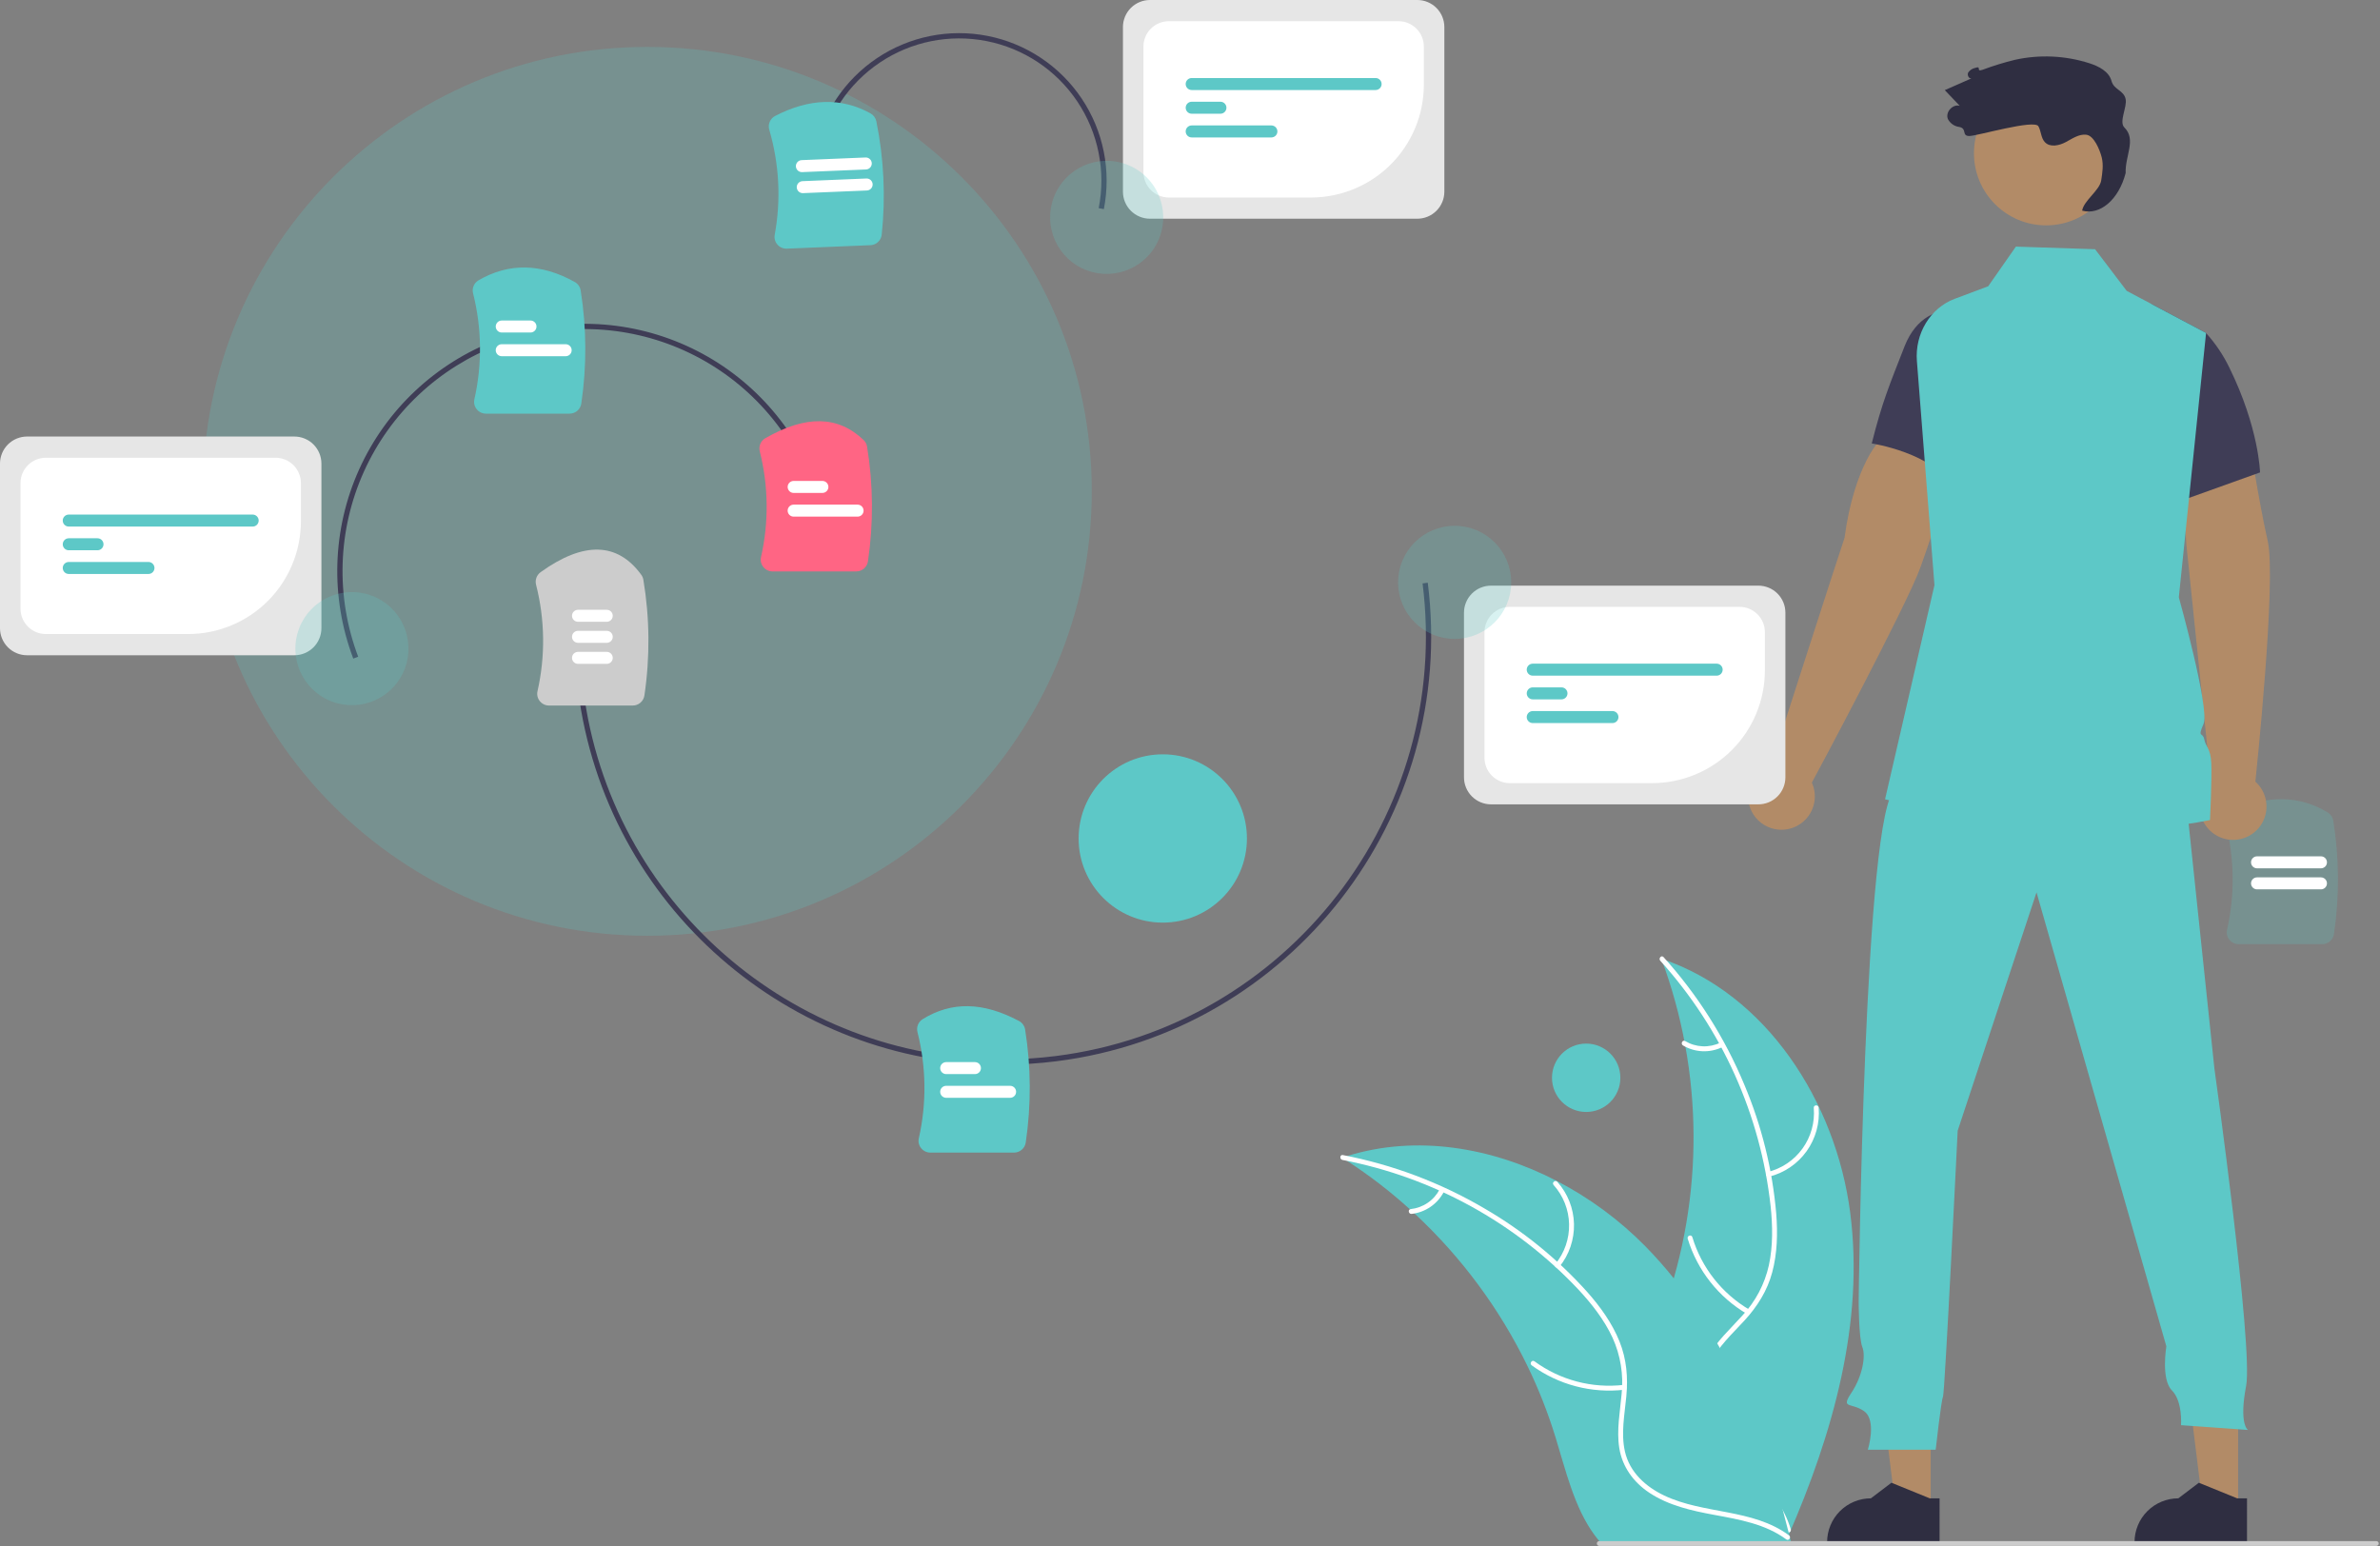 <svg width="905" height="588" viewBox="0 0 905 588" fill="none" xmlns="http://www.w3.org/2000/svg">
<rect x="0" y="0" width="905" height="588" fill="#808080" stroke="none"/>
<g clip-path="url(#clip0_0:1)">
<path d="M883.038 359.027H851.234C850.555 359.029 849.884 358.876 849.272 358.582C848.66 358.287 848.122 357.857 847.7 357.325C847.282 356.806 846.988 356.2 846.839 355.551C846.689 354.902 846.689 354.228 846.837 353.579C849.824 340.395 849.68 326.694 846.417 313.575C846.165 312.571 846.268 311.512 846.71 310.576C847.152 309.64 847.904 308.887 848.839 308.444C862.124 302.226 874.323 302.388 885.096 308.924C885.661 309.262 886.145 309.719 886.516 310.264C886.886 310.808 887.133 311.426 887.239 312.076C889.523 326.339 889.611 340.867 887.499 355.156C887.349 356.231 886.815 357.216 885.994 357.928C885.174 358.64 884.124 359.031 883.038 359.027Z" fill="#5DC8C7" fill-opacity="0.24"/>
<path d="M882.555 338.192H858.238C857.634 338.191 857.055 337.95 856.628 337.522C856.201 337.095 855.961 336.515 855.961 335.911C855.961 335.307 856.201 334.727 856.628 334.3C857.055 333.872 857.634 333.631 858.238 333.63H882.555C883.159 333.631 883.738 333.872 884.165 334.3C884.592 334.727 884.832 335.307 884.832 335.911C884.832 336.515 884.592 337.095 884.165 337.522C883.738 337.95 883.159 338.191 882.555 338.192V338.192Z" fill="white"/>
<path d="M882.555 330.192H858.238C857.634 330.191 857.055 329.95 856.628 329.522C856.201 329.095 855.961 328.515 855.961 327.911C855.961 327.307 856.201 326.727 856.628 326.3C857.055 325.872 857.634 325.631 858.238 325.63H882.555C883.159 325.631 883.738 325.872 884.165 326.3C884.592 326.727 884.832 327.307 884.832 327.911C884.832 328.515 884.592 329.095 884.165 329.522C883.738 329.95 883.159 330.191 882.555 330.192V330.192Z" fill="white"/>
<path d="M246.148 355.839C339.484 355.839 415.148 280.176 415.148 186.839C415.148 93.503 339.484 17.839 246.148 17.839C152.812 17.839 77.148 93.503 77.148 186.839C77.148 280.176 152.812 355.839 246.148 355.839Z" fill="#5DC8C7" fill-opacity="0.24"/>
<path d="M442.148 350.839C459.821 350.839 474.148 336.513 474.148 318.839C474.148 301.166 459.821 286.839 442.148 286.839C424.475 286.839 410.148 301.166 410.148 318.839C410.148 336.513 424.475 350.839 442.148 350.839Z" fill="#5DC8C7"/>
<path d="M603.148 422.839C610.328 422.839 616.148 417.019 616.148 409.839C616.148 402.66 610.328 396.839 603.148 396.839C595.968 396.839 590.148 402.66 590.148 409.839C590.148 417.019 595.968 422.839 603.148 422.839Z" fill="#5DC8C7"/>
<path d="M703.522 460.97C698.04 419.078 671.792 377.936 631.721 364.548C647.766 407.6 648.065 454.94 632.567 498.192C626.529 514.85 618.079 532.75 623.966 549.463C627.628 559.862 636.476 567.78 646.341 572.703C656.206 577.626 667.134 579.932 677.926 582.192L680.058 583.932C696.918 545.193 709.004 502.862 703.522 460.97Z" fill="#5DC8C7"/>
<path d="M631.329 365.343C654.781 391.284 669.463 423.955 673.29 458.716C674.064 466.168 674.201 473.794 672.618 481.155C671.02 488.317 667.533 494.921 662.52 500.28C657.946 505.371 652.677 510.048 649.42 516.162C645.987 522.607 645.9 529.904 648.323 536.711C651.286 545.039 657.065 551.805 662.947 558.226C669.477 565.355 676.373 572.656 679.19 582.144C679.531 583.294 681.295 582.697 680.954 581.549C676.053 565.041 659.938 555.749 652.186 540.902C648.569 533.974 647.018 525.914 650.32 518.555C653.208 512.12 658.636 507.292 663.312 502.178C668.222 496.807 671.976 490.926 673.883 483.845C675.835 476.602 675.995 468.954 675.415 461.515C673.972 444.655 669.888 428.128 663.312 412.537C655.905 394.702 645.502 378.266 632.552 363.939C631.75 363.052 630.532 364.463 631.329 365.343H631.329Z" fill="white"/>
<path d="M672.716 447.45C678.461 446.017 683.509 442.587 686.959 437.775C690.409 432.963 692.036 427.081 691.55 421.18C691.447 419.986 689.588 420.09 689.69 421.285C690.153 426.779 688.637 432.258 685.415 436.733C682.194 441.207 677.479 444.383 672.121 445.686C670.957 445.97 671.559 447.733 672.716 447.45Z" fill="white"/>
<path d="M665.179 498.004C654.747 491.866 647.012 482.021 643.517 470.433C643.171 469.284 641.407 469.881 641.752 471.028C645.412 483.08 653.483 493.309 664.352 499.673C665.389 500.278 666.21 498.607 665.179 498.004V498.004Z" fill="white"/>
<path d="M654.189 396.477C652.082 397.495 649.754 397.974 647.417 397.87C645.079 397.766 642.803 397.084 640.794 395.883C639.766 395.265 638.946 396.937 639.967 397.552C642.193 398.868 644.707 399.619 647.29 399.739C649.873 399.859 652.446 399.345 654.784 398.242C655.013 398.156 655.201 397.987 655.31 397.767C655.418 397.548 655.439 397.296 655.368 397.062C655.289 396.829 655.12 396.636 654.899 396.527C654.678 396.417 654.423 396.4 654.189 396.477V396.477Z" fill="white"/>
<path d="M510.323 440.212C510.954 440.617 511.585 441.021 512.217 441.442C520.673 446.925 528.67 453.086 536.128 459.865C536.713 460.38 537.298 460.91 537.867 461.441C555.662 477.963 570.235 497.646 580.844 519.488C585.058 528.183 588.604 537.186 591.452 546.42C595.385 559.172 598.634 573.311 606.323 583.713C607.113 584.807 607.97 585.851 608.889 586.839L677.769 586.399C677.925 586.319 678.082 586.255 678.239 586.175L680.99 586.284C680.876 585.797 680.748 585.295 680.634 584.809C680.57 584.526 680.49 584.244 680.425 583.961C680.377 583.773 680.328 583.585 680.295 583.412C680.28 583.349 680.263 583.287 680.247 583.239C680.215 583.067 680.166 582.91 680.134 582.753C679.424 579.944 678.694 577.136 677.943 574.328C677.943 574.312 677.943 574.312 677.927 574.296C672.148 552.912 664.532 531.823 653.958 512.56C653.64 511.981 653.322 511.386 652.972 510.806C648.158 502.15 642.644 493.902 636.485 486.144C633.1 481.906 629.501 477.843 625.705 473.97C615.876 463.981 604.536 455.6 592.103 449.134C567.314 436.248 538.681 431.434 512.33 439.571C511.656 439.779 510.996 439.988 510.323 440.212Z" fill="#5DC8C7"/>
<path d="M510.483 441.085C544.826 447.678 576.219 464.924 600.203 490.375C605.308 495.858 610.009 501.865 613.177 508.695C616.213 515.376 617.405 522.748 616.628 530.046C616.041 536.864 614.651 543.771 615.731 550.614C616.87 557.826 621.195 563.705 627.227 567.682C634.607 572.547 643.295 574.47 651.857 576.055C661.363 577.816 671.264 579.494 679.226 585.373C680.191 586.086 681.24 584.547 680.277 583.836C666.424 573.606 647.963 575.89 632.835 568.702C625.776 565.348 619.684 559.847 617.89 551.983C616.322 545.106 617.749 537.983 618.404 531.084C619.091 523.84 618.546 516.884 615.807 510.082C613.004 503.124 608.527 496.92 603.585 491.33C592.283 478.737 579.071 468 564.434 459.511C547.782 449.73 529.579 442.87 510.614 439.228C509.44 439.003 509.317 440.862 510.483 441.085Z" fill="white"/>
<path d="M592.963 481.725C596.686 477.122 598.652 471.344 598.51 465.425C598.367 459.506 596.125 453.83 592.184 449.411C591.383 448.52 589.96 449.722 590.762 450.614C594.44 454.722 596.528 460.01 596.649 465.522C596.771 471.034 594.918 476.409 591.425 480.675C590.667 481.603 592.209 482.648 592.963 481.725Z" fill="white"/>
<path d="M617.382 526.628C605.357 528.007 593.253 524.803 583.485 517.656C582.518 516.947 581.469 518.485 582.435 519.193C592.614 526.612 605.216 529.921 617.726 528.458C618.918 528.317 618.567 526.488 617.382 526.628V526.628Z" fill="white"/>
<path d="M547.48 452.181C546.41 454.262 544.841 456.046 542.911 457.37C540.982 458.695 538.754 459.52 536.428 459.771C535.234 459.896 535.586 461.725 536.772 461.601C539.341 461.312 541.801 460.398 543.935 458.939C546.07 457.48 547.815 455.52 549.018 453.232C549.149 453.025 549.197 452.777 549.152 452.536C549.106 452.296 548.971 452.082 548.774 451.938C548.57 451.799 548.319 451.748 548.077 451.793C547.835 451.839 547.62 451.978 547.48 452.181H547.48Z" fill="white"/>
<path d="M840.691 297.249L831.376 207.086L828.917 169.977L854.99 165.263C854.99 165.263 858.894 190.773 862.309 205.744C865.68 220.517 857.819 295.27 857.611 297.241C859.526 298.954 860.875 301.207 861.482 303.703C862.088 306.199 861.922 308.82 861.007 311.22C860.091 313.62 858.468 315.685 856.353 317.142C854.238 318.6 851.73 319.381 849.161 319.382C846.593 319.383 844.084 318.605 841.968 317.149C839.851 315.694 838.227 313.63 837.308 311.231C836.39 308.832 836.222 306.211 836.826 303.715C837.43 301.218 838.778 298.963 840.691 297.249V297.249Z" fill="#B28B67"/>
<path d="M734.148 574.092H720.884L714.574 522.932L734.15 522.933L734.148 574.092Z" fill="#B28B67"/>
<path d="M737.53 586.949L694.763 586.948V586.407C694.763 581.992 696.517 577.758 699.639 574.637C702.761 571.515 706.994 569.761 711.409 569.761H711.41L719.222 563.834L733.798 569.762L737.531 569.762L737.53 586.949Z" fill="#2F2E41"/>
<path d="M851.045 574.092H837.782L831.472 522.932L851.048 522.933L851.045 574.092Z" fill="#B28B67"/>
<path d="M854.428 586.949L811.661 586.948V586.407C811.661 581.992 813.415 577.758 816.536 574.637C819.658 571.515 823.892 569.761 828.307 569.761H828.308L836.12 563.834L850.695 569.762L854.429 569.762L854.428 586.949Z" fill="#2F2E41"/>
<path d="M830.872 300.281L842.028 406.262C842.028 406.262 856.879 512.379 854.09 527.021C851.301 541.663 854.787 543.755 854.787 543.755L829.339 541.942C829.339 541.942 830.036 532.878 825.853 528.695C821.669 524.511 823.761 511.961 823.761 511.961L774.396 339.327L744.414 429.968C744.414 429.968 739.534 529.674 738.836 531.068C738.139 532.462 736.047 551.288 736.047 551.288H710.249C710.249 551.288 713.735 540.132 708.855 536.646C703.974 533.16 699.791 535.949 703.974 529.674C708.158 523.398 709.552 515.729 708.158 512.243C706.763 508.756 706.763 494.812 706.763 494.812C706.763 494.812 708.855 306.556 720.708 300.281C732.561 294.006 830.872 300.281 830.872 300.281Z" fill="#5DC8C7"/>
<path d="M778.04 85.697C793.194 85.697 805.479 73.413 805.479 58.259C805.479 43.105 793.194 30.82 778.04 30.82C762.886 30.82 750.602 43.105 750.602 58.259C750.602 73.413 762.886 85.697 778.04 85.697Z" fill="#B28B67"/>
<path d="M859.385 179.647L832.399 189.325L824.18 192.27L818.181 115.643L838.769 126.563C838.804 126.588 838.834 126.619 838.86 126.653C842.426 130.591 845.41 135.019 847.722 139.802C859.013 162.756 859.385 179.647 859.385 179.647Z" fill="#3F3D56"/>
<path d="M673.481 290.776C673.481 290.776 700.908 205.557 701.388 204.535C704.98 177.255 715.313 165.221 716.861 166.528L743.529 175.766C743.529 175.766 735.597 200.885 730.226 215.806C725.094 230.062 689.948 295.885 688.961 297.605C690.021 299.945 690.346 302.551 689.892 305.079C689.438 307.607 688.227 309.938 686.42 311.763C684.613 313.589 682.294 314.822 679.77 315.301C677.247 315.779 674.637 315.481 672.287 314.444C669.937 313.407 667.957 311.682 666.609 309.495C665.261 307.309 664.608 304.765 664.738 302.199C664.867 299.634 665.772 297.168 667.333 295.128C668.894 293.089 671.038 291.571 673.481 290.776H673.481Z" fill="#B28B67"/>
<path d="M756.34 120.578C756.34 120.578 733.251 109.262 724.296 131.487C718.431 146.476 715.654 153.014 711.738 168.625C711.738 168.625 735.273 172.156 742.82 185.456L756.34 120.578Z" fill="#3F3D56"/>
<path d="M840.355 311.832C787.216 322.806 716.797 303.939 716.797 303.939L735.582 222.51L728.904 137.292C728.088 126.871 734.024 117.102 743.257 113.641L756.008 108.865L766.546 93.777L796.65 94.765L808.684 110.605L818.181 115.643L838.769 126.563L838.86 126.608V126.653L832.399 189.325L828.502 227.113C828.502 227.113 840.337 269.613 837.908 275.249C835.48 280.877 837.591 278.158 838.18 281.167C838.769 284.175 840.573 284.366 840.844 290.292C841.125 296.21 840.355 311.832 840.355 311.832Z" fill="#5DC8C7"/>
<path d="M807.806 48.488C805.638 46.349 808.902 40.685 808.285 37.703C807.578 34.283 803.81 34.182 802.911 30.808C801.943 27.178 798.076 25.201 794.499 24.051C785.331 21.117 775.55 20.669 766.152 22.752C761.993 23.768 757.898 25.029 753.889 26.53C751.121 27.504 753.79 24.854 751.022 25.828C749.974 26.061 749.05 26.675 748.427 27.549C747.93 28.49 748.601 29.995 749.648 29.804C746.269 31.294 742.89 32.785 739.511 34.275C741.406 36.26 743.301 38.245 745.196 40.23C742.502 39.464 739.63 42.676 740.692 45.267C741.119 46.086 741.739 46.788 742.498 47.313C743.257 47.839 744.132 48.172 745.048 48.283C748.092 48.876 745.783 51.772 748.884 51.716C751.984 51.66 773.603 45.304 775.11 48.014C776.183 49.944 776.065 52.5 777.598 54.09C779.558 56.123 782.982 55.38 785.477 54.056C787.973 52.731 790.504 50.911 793.311 51.229C796.242 51.56 798.458 56.976 799.18 59.836C799.902 62.696 799.446 65.705 798.986 68.618C798.383 72.445 792.343 76.271 791.739 80.097C798.443 81.951 805.635 76.052 808.285 65.794C808.021 59.31 812.426 53.046 807.806 48.488Z" fill="#2F2E41"/>
<path d="M381.247 404.844C300.473 404.848 230.195 344.592 219.812 262.406L221.797 262.155C232.05 343.326 301.473 402.839 381.249 402.844C388.027 402.844 394.798 402.416 401.522 401.564C489.508 390.449 552.047 309.825 540.931 221.839L542.916 221.588C554.169 310.668 490.853 392.296 401.773 403.549C394.965 404.41 388.11 404.843 381.247 404.844Z" fill="#3F3D56"/>
<path d="M385.585 438.292H353.781C353.101 438.294 352.43 438.141 351.818 437.846C351.206 437.551 350.669 437.122 350.246 436.589C349.829 436.071 349.535 435.464 349.385 434.816C349.236 434.167 349.235 433.493 349.384 432.844C352.401 419.525 352.223 405.68 348.864 392.443C348.634 391.529 348.699 390.565 349.05 389.69C349.4 388.815 350.018 388.073 350.815 387.569C361.817 380.754 373.798 380.966 387.443 388.221C388.063 388.548 388.599 389.013 389.01 389.581C389.421 390.15 389.695 390.805 389.811 391.496C392.07 405.709 392.149 420.184 390.045 434.421C389.895 435.496 389.361 436.481 388.541 437.193C387.721 437.905 386.671 438.295 385.585 438.292V438.292Z" fill="#5DC8C7"/>
<path d="M240.585 268.292H208.781C208.101 268.294 207.43 268.141 206.818 267.846C206.206 267.551 205.669 267.122 205.246 266.589C204.829 266.071 204.535 265.464 204.385 264.816C204.236 264.167 204.235 263.493 204.384 262.844C207.413 249.479 207.222 235.585 203.828 222.308C203.614 221.434 203.666 220.515 203.977 219.671C204.289 218.826 204.847 218.094 205.578 217.569C221.931 205.808 234.81 206.149 243.857 218.586C244.265 219.152 244.536 219.806 244.649 220.495C247.066 235.027 247.2 249.847 245.045 264.42C244.895 265.496 244.361 266.481 243.541 267.193C242.721 267.905 241.671 268.295 240.585 268.292V268.292Z" fill="#CCCCCC"/>
<path d="M370.725 408.443H359.784C359.18 408.442 358.601 408.201 358.174 407.773C357.748 407.346 357.508 406.766 357.508 406.162C357.508 405.558 357.748 404.979 358.174 404.551C358.601 404.123 359.18 403.882 359.784 403.881H370.725C371.33 403.881 371.91 404.121 372.338 404.549C372.765 404.977 373.006 405.557 373.006 406.162C373.006 406.767 372.765 407.347 372.338 407.775C371.91 408.203 371.33 408.443 370.725 408.443Z" fill="white"/>
<path d="M384.102 417.457H359.784C359.18 417.455 358.601 417.214 358.174 416.787C357.748 416.359 357.508 415.78 357.508 415.175C357.508 414.571 357.748 413.992 358.174 413.564C358.601 413.137 359.18 412.896 359.784 412.894H384.102C384.706 412.896 385.285 413.137 385.712 413.564C386.138 413.992 386.378 414.571 386.378 415.175C386.378 415.78 386.138 416.359 385.712 416.787C385.285 417.214 384.706 417.455 384.102 417.457Z" fill="white"/>
<path d="M230.725 236.443H219.784C219.18 236.442 218.601 236.201 218.174 235.773C217.748 235.346 217.508 234.766 217.508 234.162C217.508 233.558 217.748 232.979 218.174 232.551C218.601 232.123 219.18 231.882 219.784 231.881H230.725C231.329 231.882 231.908 232.123 232.335 232.551C232.761 232.979 233.001 233.558 233.001 234.162C233.001 234.766 232.761 235.346 232.335 235.773C231.908 236.201 231.329 236.442 230.725 236.443V236.443Z" fill="white"/>
<path d="M230.725 244.443H219.784C219.18 244.442 218.601 244.201 218.174 243.773C217.748 243.346 217.508 242.766 217.508 242.162C217.508 241.558 217.748 240.979 218.174 240.551C218.601 240.123 219.18 239.882 219.784 239.881H230.725C231.329 239.882 231.908 240.123 232.335 240.551C232.761 240.979 233.001 241.558 233.001 242.162C233.001 242.766 232.761 243.346 232.335 243.773C231.908 244.201 231.329 244.442 230.725 244.443V244.443Z" fill="white"/>
<path d="M230.725 252.443H219.784C219.18 252.442 218.601 252.201 218.174 251.773C217.748 251.346 217.508 250.766 217.508 250.162C217.508 249.558 217.748 248.979 218.174 248.551C218.601 248.123 219.18 247.882 219.784 247.881H230.725C231.329 247.882 231.908 248.123 232.335 248.551C232.761 248.979 233.001 249.558 233.001 250.162C233.001 250.766 232.761 251.346 232.335 251.773C231.908 252.201 231.329 252.442 230.725 252.443V252.443Z" fill="white"/>
<path d="M668.626 305.865H566.961C564.237 305.862 561.625 304.778 559.698 302.852C557.771 300.925 556.688 298.313 556.685 295.588V232.972C556.688 230.248 557.771 227.636 559.698 225.709C561.625 223.782 564.237 222.699 566.961 222.696H668.626C671.351 222.699 673.963 223.782 675.89 225.709C677.816 227.636 678.9 230.248 678.903 232.972V295.588C678.9 298.313 677.816 300.925 675.89 302.852C673.963 304.778 671.351 305.862 668.626 305.865V305.865Z" fill="#E6E6E6"/>
<path d="M628.233 297.8H574.108C571.556 297.797 569.11 296.782 567.305 294.978C565.501 293.173 564.486 290.727 564.483 288.175V240.385C564.486 237.834 565.501 235.387 567.305 233.583C569.11 231.779 571.556 230.764 574.108 230.761H661.48C664.032 230.764 666.478 231.779 668.283 233.583C670.087 235.387 671.102 237.834 671.105 240.385V254.929C671.092 266.295 666.571 277.192 658.534 285.229C650.496 293.266 639.599 297.787 628.233 297.8V297.8Z" fill="white"/>
<path d="M652.764 256.93H582.824C582.219 256.93 581.638 256.689 581.211 256.261C580.783 255.834 580.543 255.254 580.543 254.649C580.543 254.044 580.783 253.463 581.211 253.036C581.638 252.608 582.219 252.368 582.824 252.368H652.764C653.369 252.368 653.949 252.608 654.377 253.036C654.805 253.463 655.045 254.044 655.045 254.649C655.045 255.254 654.805 255.834 654.377 256.261C653.949 256.689 653.369 256.93 652.764 256.93V256.93Z" fill="#5DC8C7"/>
<path d="M593.764 265.943H582.824C582.219 265.942 581.64 265.701 581.214 265.273C580.787 264.845 580.547 264.266 580.547 263.662C580.547 263.058 580.787 262.478 581.214 262.05C581.64 261.623 582.219 261.382 582.824 261.381H593.764C594.368 261.382 594.947 261.623 595.374 262.05C595.801 262.478 596.04 263.058 596.04 263.662C596.04 264.266 595.801 264.845 595.374 265.273C594.947 265.701 594.368 265.942 593.764 265.943V265.943Z" fill="#5DC8C7"/>
<path d="M613.141 274.956H582.824C582.219 274.956 581.638 274.716 581.211 274.288C580.783 273.86 580.542 273.28 580.542 272.675C580.542 272.07 580.783 271.49 581.211 271.062C581.638 270.634 582.219 270.394 582.824 270.394H613.141C613.746 270.394 614.326 270.634 614.754 271.062C615.182 271.49 615.422 272.07 615.422 272.675C615.422 273.28 615.182 273.86 614.754 274.288C614.326 274.716 613.746 274.956 613.141 274.956V274.956Z" fill="#5DC8C7"/>
<path d="M553.137 242.955C565.014 242.955 574.643 233.326 574.643 221.448C574.643 209.571 565.014 199.942 553.137 199.942C541.259 199.942 531.631 209.571 531.631 221.448C531.631 233.326 541.259 242.955 553.137 242.955Z" fill="#5DC8C7" fill-opacity="0.24"/>
<path d="M309.687 57.85C311.11 50.623 313.943 43.748 318.024 37.617C322.105 31.485 327.353 26.217 333.47 22.114C345.823 13.827 360.962 10.787 375.556 13.663C382.783 15.086 389.658 17.919 395.789 22C401.921 26.081 407.189 31.329 411.292 37.446C415.395 43.562 418.253 50.427 419.703 57.648C421.153 64.87 421.167 72.306 419.743 79.532L417.78 79.146C420.553 65.072 417.621 50.473 409.63 38.561C401.639 26.648 389.243 18.398 375.17 15.626C361.096 12.853 346.497 15.784 334.585 23.775C322.672 31.766 314.422 44.162 311.65 58.236L309.687 57.85Z" fill="#3F3D56"/>
<path d="M330.984 93.234L299.208 94.55C298.529 94.58 297.852 94.455 297.228 94.186C296.605 93.916 296.05 93.51 295.606 92.995C295.167 92.494 294.848 91.9 294.672 91.258C294.496 90.617 294.467 89.943 294.589 89.288C297.027 75.992 296.317 62.308 292.514 49.336C292.22 48.344 292.28 47.28 292.682 46.327C293.085 45.374 293.806 44.59 294.722 44.109C307.737 37.347 319.933 37.004 330.967 43.089C331.546 43.403 332.049 43.84 332.441 44.368C332.833 44.897 333.106 45.504 333.239 46.149C336.111 60.305 336.8 74.817 335.281 89.181C335.176 90.262 334.683 91.268 333.893 92.013C333.103 92.758 332.069 93.192 330.984 93.234Z" fill="#5DC8C7"/>
<path d="M329.64 72.436L305.343 73.443C305.043 73.455 304.744 73.409 304.463 73.306C304.181 73.203 303.923 73.046 303.702 72.843C303.482 72.64 303.303 72.395 303.177 72.123C303.051 71.852 302.98 71.557 302.967 71.258C302.955 70.959 303.002 70.659 303.105 70.378C303.208 70.097 303.366 69.838 303.569 69.618C303.772 69.398 304.016 69.219 304.288 69.093C304.56 68.968 304.855 68.897 305.154 68.884L329.451 67.878C329.75 67.866 330.049 67.912 330.33 68.015C330.611 68.118 330.87 68.276 331.09 68.479C331.31 68.682 331.489 68.926 331.615 69.198C331.741 69.469 331.812 69.763 331.824 70.063C331.837 70.362 331.79 70.661 331.687 70.942C331.584 71.223 331.426 71.482 331.224 71.702C331.021 71.922 330.776 72.101 330.505 72.227C330.233 72.353 329.939 72.424 329.64 72.436V72.436Z" fill="white"/>
<path d="M329.309 64.443L305.012 65.45C304.407 65.475 303.818 65.258 303.373 64.849C302.927 64.439 302.663 63.869 302.638 63.265C302.613 62.66 302.829 62.071 303.239 61.626C303.649 61.18 304.219 60.916 304.823 60.891L329.12 59.885C329.724 59.86 330.314 60.076 330.759 60.486C331.204 60.895 331.468 61.465 331.493 62.07C331.518 62.674 331.302 63.264 330.892 63.709C330.483 64.154 329.913 64.418 329.309 64.443V64.443Z" fill="white"/>
<path d="M538.942 83.17H437.277C434.552 83.167 431.94 82.083 430.013 80.156C428.087 78.23 427.003 75.618 427 72.893V10.277C427.003 7.552 428.087 4.94 430.013 3.013C431.94 1.087 434.552 0.003 437.277 0H538.942C541.666 0.003 544.279 1.087 546.205 3.013C548.132 4.94 549.215 7.552 549.219 10.277V72.893C549.215 75.618 548.132 78.23 546.205 80.156C544.279 82.083 541.666 83.167 538.942 83.17V83.17Z" fill="#E6E6E6"/>
<path d="M498.549 75.104H444.423C441.871 75.102 439.425 74.087 437.621 72.282C435.816 70.478 434.801 68.031 434.798 65.48V17.69C434.801 15.138 435.816 12.692 437.621 10.887C439.425 9.083 441.871 8.068 444.423 8.065H531.796C534.347 8.068 536.794 9.083 538.598 10.887C540.402 12.692 541.417 15.138 541.42 17.69V32.233C541.407 43.599 536.886 54.496 528.849 62.534C520.812 70.571 509.915 75.091 498.549 75.104V75.104Z" fill="white"/>
<path d="M523.079 34.234H453.139C452.534 34.234 451.954 33.994 451.526 33.566C451.098 33.138 450.858 32.558 450.858 31.953C450.858 31.348 451.098 30.768 451.526 30.34C451.954 29.912 452.534 29.672 453.139 29.672H523.079C523.684 29.672 524.265 29.912 524.692 30.34C525.12 30.768 525.361 31.348 525.361 31.953C525.361 32.558 525.12 33.138 524.692 33.566C524.265 33.994 523.684 34.234 523.079 34.234Z" fill="#5DC8C7"/>
<path d="M464.079 43.247H453.139C452.535 43.246 451.956 43.005 451.529 42.578C451.102 42.15 450.863 41.57 450.863 40.966C450.863 40.362 451.102 39.783 451.529 39.355C451.956 38.927 452.535 38.686 453.139 38.685H464.079C464.684 38.686 465.263 38.927 465.689 39.355C466.116 39.783 466.356 40.362 466.356 40.966C466.356 41.57 466.116 42.15 465.689 42.578C465.263 43.005 464.684 43.246 464.079 43.247Z" fill="#5DC8C7"/>
<path d="M483.457 52.261H453.139C452.534 52.261 451.954 52.02 451.526 51.593C451.098 51.165 450.858 50.584 450.858 49.98C450.858 49.375 451.098 48.794 451.526 48.367C451.954 47.939 452.534 47.698 453.139 47.698H483.457C484.061 47.7 484.64 47.941 485.066 48.368C485.493 48.796 485.733 49.375 485.733 49.98C485.733 50.584 485.493 51.163 485.066 51.591C484.64 52.019 484.061 52.259 483.457 52.261V52.261Z" fill="#5DC8C7"/>
<path d="M439.083 94.009C445.353 83.922 442.259 70.661 432.172 64.391C422.084 58.12 408.824 61.214 402.553 71.302C396.283 81.389 399.377 94.65 409.464 100.92C419.552 107.191 432.812 104.097 439.083 94.009Z" fill="#5DC8C7" fill-opacity="0.24"/>
<path d="M903.592 587.861H608.121C607.877 587.861 607.644 587.764 607.471 587.592C607.299 587.42 607.202 587.186 607.202 586.942C607.202 586.698 607.299 586.464 607.471 586.292C607.644 586.119 607.877 586.023 608.121 586.023H903.592C903.836 586.023 904.07 586.119 904.242 586.292C904.415 586.464 904.512 586.698 904.512 586.942C904.512 587.186 904.415 587.42 904.242 587.592C904.07 587.764 903.836 587.861 903.592 587.861V587.861Z" fill="#CCCCCC"/>
<path d="M134.328 250.43C125.505 227.104 126.309 201.229 136.563 178.496C146.818 155.763 165.683 138.035 189.008 129.212C212.334 120.388 238.209 121.192 260.942 131.447C283.675 141.701 301.403 160.566 310.226 183.892L308.355 184.6C304.079 173.296 297.619 162.945 289.342 154.138C281.066 145.33 271.136 138.24 260.119 133.27C249.103 128.301 237.215 125.55 225.135 125.174C213.056 124.799 201.02 126.807 189.716 131.083C178.412 135.359 168.061 141.819 159.254 150.096C150.447 158.372 143.356 168.302 138.387 179.318C133.417 190.335 130.666 202.223 130.291 214.302C129.916 226.382 131.923 238.418 136.199 249.722L134.328 250.43Z" fill="#3F3D56"/>
<path d="M216.585 157.292H184.781C184.101 157.294 183.431 157.141 182.818 156.846C182.206 156.551 181.669 156.122 181.246 155.589C180.829 155.071 180.535 154.464 180.385 153.816C180.236 153.167 180.235 152.493 180.384 151.844C183.394 138.556 183.224 124.745 179.886 111.535C179.65 110.6 179.722 109.614 180.093 108.723C180.464 107.833 181.114 107.087 181.944 106.597C193.465 99.891 205.767 100.096 218.509 107.207C219.113 107.536 219.633 107.998 220.03 108.559C220.428 109.12 220.692 109.763 220.802 110.442C223.07 124.672 223.152 139.165 221.045 153.421C220.895 154.496 220.361 155.481 219.541 156.193C218.721 156.905 217.671 157.295 216.585 157.292V157.292Z" fill="#5DC8C7"/>
<path d="M201.725 126.443H190.784C190.18 126.442 189.601 126.201 189.174 125.773C188.748 125.346 188.508 124.766 188.508 124.162C188.508 123.558 188.748 122.979 189.174 122.551C189.601 122.123 190.18 121.882 190.784 121.881H201.725C202.329 121.882 202.908 122.123 203.335 122.551C203.761 122.979 204.001 123.558 204.001 124.162C204.001 124.766 203.761 125.346 203.335 125.773C202.908 126.201 202.329 126.442 201.725 126.443Z" fill="white"/>
<path d="M215.102 135.457H190.784C190.179 135.457 189.599 135.216 189.171 134.788C188.743 134.361 188.503 133.78 188.503 133.175C188.503 132.57 188.743 131.99 189.171 131.562C189.599 131.135 190.179 130.894 190.784 130.894H215.102C215.706 130.896 216.285 131.137 216.712 131.564C217.138 131.992 217.378 132.571 217.378 133.175C217.378 133.78 217.138 134.359 216.712 134.787C216.285 135.214 215.706 135.455 215.102 135.457V135.457Z" fill="white"/>
<path d="M111.942 249.17H10.277C7.552 249.167 4.94 248.083 3.013 246.156C1.087 244.23 0.003 241.618 0 238.893V176.277C0.003 173.552 1.087 170.94 3.013 169.013C4.94 167.087 7.552 166.003 10.277 166H111.942C114.666 166.003 117.279 167.087 119.205 169.013C121.132 170.94 122.215 173.552 122.219 176.277V238.893C122.215 241.618 121.132 244.23 119.205 246.156C117.279 248.083 114.666 249.167 111.942 249.17V249.17Z" fill="#E6E6E6"/>
<path d="M71.549 241.104H17.423C14.871 241.101 12.425 240.087 10.62 238.282C8.816 236.478 7.801 234.032 7.798 231.48V183.69C7.801 181.138 8.816 178.692 10.62 176.887C12.425 175.083 14.871 174.068 17.423 174.065H104.796C107.347 174.068 109.794 175.083 111.598 176.887C113.402 178.692 114.417 181.138 114.42 183.69V198.233C114.407 209.599 109.886 220.496 101.849 228.534C93.812 236.571 82.915 241.092 71.549 241.104Z" fill="white"/>
<path d="M96.079 200.234H26.139C25.534 200.234 24.954 199.994 24.526 199.566C24.098 199.138 23.858 198.558 23.858 197.953C23.858 197.348 24.098 196.768 24.526 196.34C24.954 195.912 25.534 195.672 26.139 195.672H96.079C96.684 195.672 97.265 195.912 97.692 196.34C98.12 196.768 98.361 197.348 98.361 197.953C98.361 198.558 98.12 199.138 97.692 199.566C97.265 199.994 96.684 200.234 96.079 200.234Z" fill="#5DC8C7"/>
<path d="M37.08 209.247H26.139C25.535 209.246 24.956 209.005 24.529 208.578C24.102 208.15 23.863 207.57 23.863 206.966C23.863 206.362 24.102 205.783 24.529 205.355C24.956 204.927 25.535 204.686 26.139 204.685H37.08C37.684 204.686 38.263 204.927 38.689 205.355C39.116 205.783 39.356 206.362 39.356 206.966C39.356 207.57 39.116 208.15 38.689 208.578C38.263 209.005 37.684 209.246 37.08 209.247V209.247Z" fill="#5DC8C7"/>
<path d="M56.456 218.261H26.139C25.535 218.259 24.956 218.019 24.529 217.591C24.102 217.163 23.863 216.584 23.863 215.98C23.863 215.375 24.102 214.796 24.529 214.368C24.956 213.941 25.535 213.7 26.139 213.698H56.456C57.062 213.698 57.642 213.939 58.069 214.367C58.497 214.794 58.738 215.375 58.738 215.98C58.738 216.585 58.497 217.165 58.069 217.593C57.642 218.02 57.062 218.261 56.456 218.261V218.261Z" fill="#5DC8C7"/>
<path d="M152.083 258.009C158.353 247.922 155.259 234.661 145.172 228.391C135.084 222.12 121.824 225.214 115.553 235.302C109.283 245.389 112.377 258.65 122.464 264.92C132.552 271.191 145.812 268.097 152.083 258.009Z" fill="#5DC8C7" fill-opacity="0.24"/>
<path d="M325.585 217.292H293.781C293.101 217.294 292.431 217.141 291.818 216.846C291.206 216.551 290.669 216.122 290.246 215.589C289.829 215.071 289.535 214.464 289.385 213.816C289.236 213.167 289.235 212.493 289.384 211.844C292.389 198.579 292.224 184.793 288.904 171.604C288.668 170.656 288.748 169.657 289.132 168.759C289.515 167.86 290.181 167.111 291.028 166.626C306.478 157.782 318.711 158.026 328.428 167.372C329.109 168.039 329.557 168.907 329.707 169.848C332.068 184.268 332.182 198.966 330.045 213.421C329.895 214.496 329.361 215.481 328.541 216.193C327.721 216.905 326.671 217.295 325.585 217.292V217.292Z" fill="#FF6584"/>
<path d="M312.725 187.443H301.784C301.18 187.442 300.601 187.201 300.174 186.773C299.748 186.346 299.508 185.766 299.508 185.162C299.508 184.558 299.748 183.979 300.174 183.551C300.601 183.123 301.18 182.882 301.784 182.881H312.725C313.329 182.882 313.908 183.123 314.335 183.551C314.761 183.979 315.001 184.558 315.001 185.162C315.001 185.766 314.761 186.346 314.335 186.773C313.908 187.201 313.329 187.442 312.725 187.443Z" fill="white"/>
<path d="M326.102 196.457H301.784C301.179 196.457 300.599 196.216 300.171 195.788C299.743 195.361 299.503 194.78 299.503 194.175C299.503 193.57 299.743 192.99 300.171 192.562C300.599 192.135 301.179 191.894 301.784 191.894H326.102C326.706 191.896 327.285 192.137 327.712 192.564C328.138 192.992 328.378 193.571 328.378 194.175C328.378 194.78 328.138 195.359 327.712 195.787C327.285 196.214 326.706 196.455 326.102 196.457V196.457Z" fill="white"/>
</g>
<defs>
<clipPath id="clip0_0:1">
<rect width="904.512" height="587.861" fill="white"/>
</clipPath>
</defs>
</svg>
